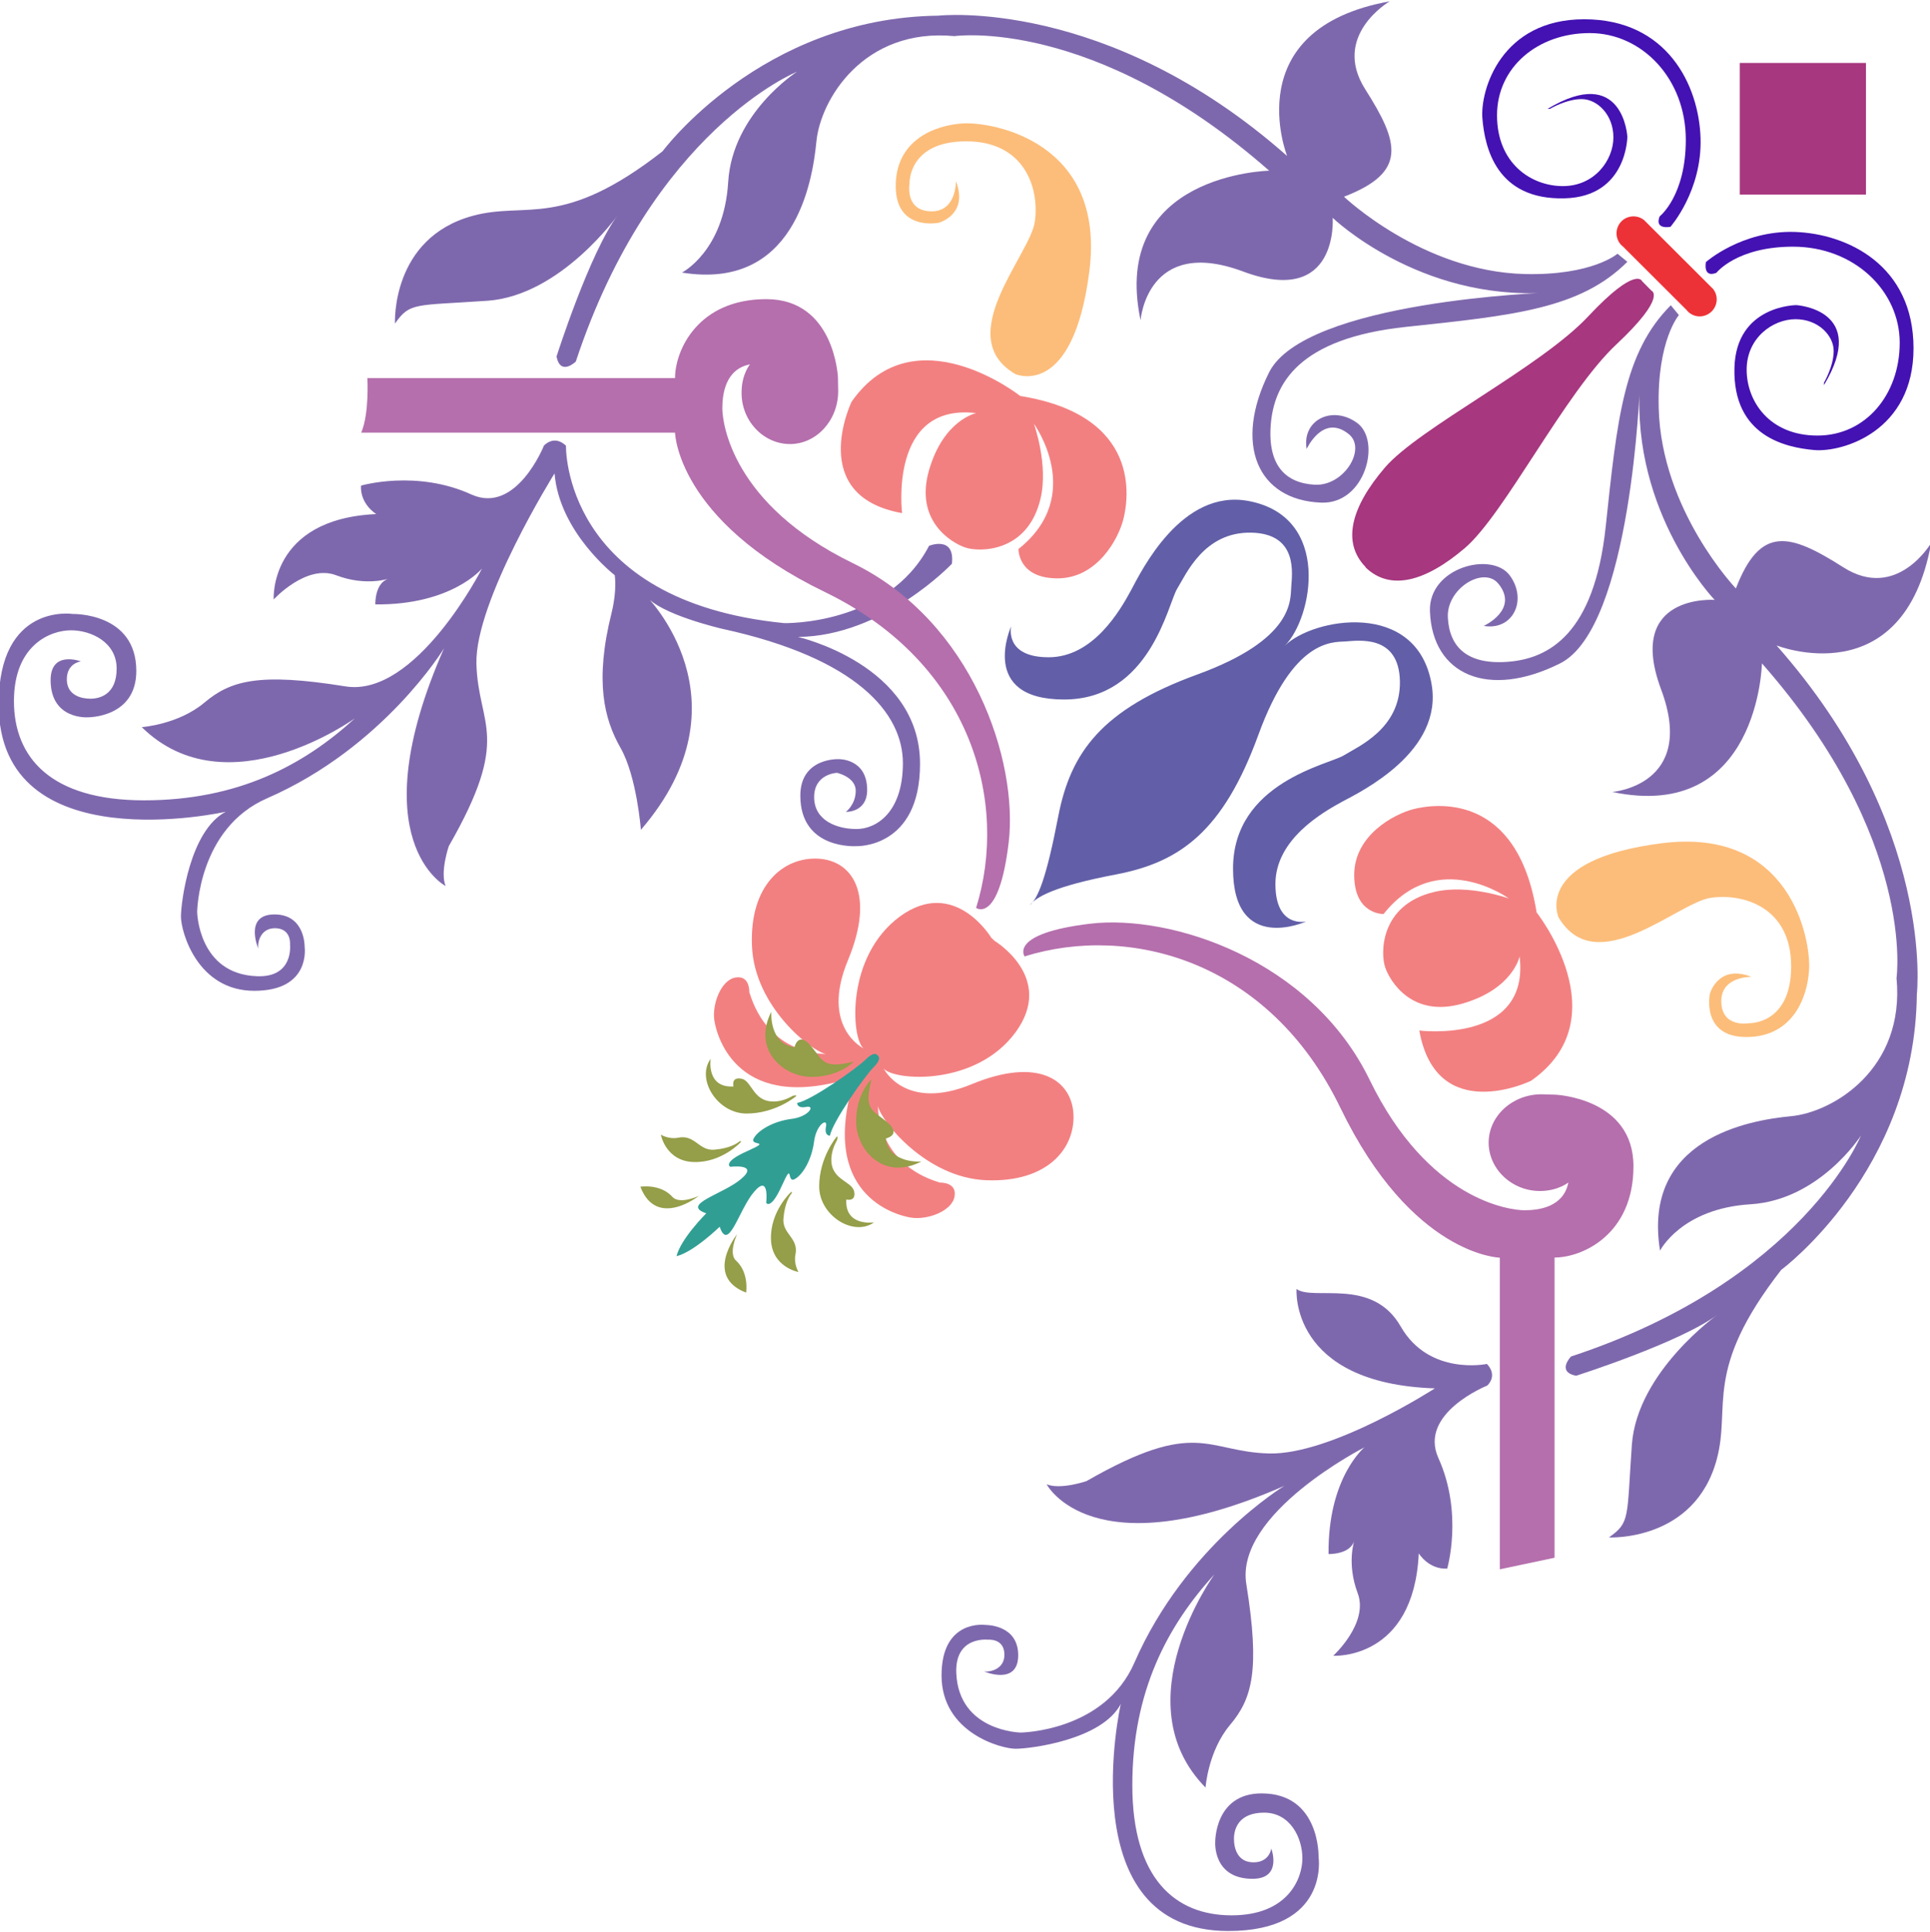 <?xml version="1.0" encoding="utf-8"?>
<!-- Generator: Adobe Illustrator 15.0.0, SVG Export Plug-In . SVG Version: 6.00 Build 0)  -->
<!DOCTYPE svg PUBLIC "-//W3C//DTD SVG 1.1//EN" "http://www.w3.org/Graphics/SVG/1.1/DTD/svg11.dtd">
<svg version="1.1" id="Layer_1" xmlns="http://www.w3.org/2000/svg" xmlns:xlink="http://www.w3.org/1999/xlink" x="0px" y="0px"
	 width="14.527px" height="14.547px" viewBox="0 0 14.527 14.547" enable-background="new 0 0 14.527 14.547" xml:space="preserve">
<path id="_228931800" fill="#7E68AD" d="M11.192,10.268c0,0-0.435,0.092-0.649-0.282s-0.655-0.19-0.784-0.282
	c0,0-0.055,0.711,1.041,0.748c0,0-0.777,0.502-1.249,0.49c-0.472-0.013-0.54-0.27-1.373,0.208c0,0-0.195,0.067-0.3,0.024
	c0,0,0.337,0.649,1.789,0.012c0,0-0.745,0.452-1.128,1.33c-0.226,0.521-0.857,0.527-0.857,0.527s-0.465-0.008-0.484-0.447
	c-0.012-0.282,0.239-0.252,0.239-0.252s0.117-0.012,0.123,0.104c0.006,0.116-0.104,0.141-0.153,0.135c0,0,0.257,0.11,0.257-0.122
	c0-0.233-0.246-0.228-0.246-0.228s-0.331-0.048-0.331,0.38c0,0.43,0.447,0.552,0.558,0.552s0.65-0.067,0.791-0.337
	c0,0-0.386,1.709,0.809,1.709c0.766,0,0.68-0.557,0.68-0.557s0.013-0.479-0.429-0.479c-0.355,0-0.349,0.367-0.349,0.367
	s-0.019,0.276,0.281,0.276c0.227,0,0.141-0.228,0.141-0.228s-0.012,0.104-0.134,0.104c-0.123,0-0.147-0.11-0.147-0.177
	c0-0.068,0.03-0.197,0.227-0.197s0.288,0.19,0.288,0.344s-0.11,0.429-0.533,0.429s-0.747-0.275-0.747-0.98
	c0-0.704,0.264-1.2,0.618-1.587c0,0-0.698,0.963-0.067,1.605c0,0,0.019-0.275,0.185-0.472c0.165-0.196,0.227-0.408,0.122-1.06
	c-0.086-0.533,0.889-1.029,0.889-1.029s-0.276,0.227-0.27,0.803c0,0,0.165,0.006,0.195-0.104c0,0-0.061,0.171,0.024,0.398
	c0.086,0.226-0.184,0.472-0.184,0.472s0.606,0.037,0.644-0.771c0,0,0.073,0.122,0.214,0.115c0,0,0.122-0.416-0.066-0.832
	c-0.153-0.338,0.367-0.546,0.367-0.546S11.278,10.36,11.192,10.268z"/>
<path id="_228931728" fill="#7E68AD" d="M12.485,3.071c-0.013-0.509,0.152-0.699,0.152-0.699l-0.061-0.074
	c-0.355,0.355-0.404,0.858-0.49,1.667c-0.086,0.809-0.429,0.993-0.735,1.017s-0.441-0.11-0.453-0.331
	c-0.013-0.221,0.27-0.392,0.38-0.257c0.159,0.195-0.11,0.318-0.11,0.318c0.221,0.037,0.331-0.196,0.196-0.38
	c-0.135-0.184-0.613-0.061-0.601,0.27c0.018,0.481,0.441,0.662,0.98,0.392c0.538-0.27,0.6-2.095,0.6-2.095
	c-0.062,0.968,0.563,1.617,0.563,1.617s-0.673-0.049-0.403,0.674c0.27,0.723-0.368,0.772-0.368,0.772
	c1.103,0.232,1.127-0.968,1.127-0.968c1.164,1.323,1.013,2.369,1.013,2.369c0.065,0.684-0.477,1.01-0.794,1.04
	s-1.122,0.169-0.986,1.012c0,0,0.16-0.317,0.681-0.349s0.831-0.517,0.831-0.517s-0.438,1.088-2.182,1.663
	c0,0-0.112,0.115,0.038,0.145c0,0,0.785-0.25,1.066-0.461c0,0-0.605,0.428-0.646,0.979c-0.039,0.552-0.011,0.586-0.173,0.699
	c0,0,0.645,0.034,0.812-0.588c0.109-0.404-0.106-0.666,0.485-1.426c0,0,1.007-0.744,1.021-2.075c0,0,0.146-1.266-1.056-2.626
	c0,0,0.956,0.38,1.164-0.772c0,0-0.257,0.441-0.661,0.184c-0.404-0.257-0.625-0.319-0.809,0.159
	C13.067,4.431,12.504,3.843,12.485,3.071L12.485,3.071z"/>
<path id="_228931656" fill="#B56FAD" d="M11.701,11.727v-2.26c0.208,0,0.594-0.172,0.594-0.687s-0.588-0.539-0.588-0.539
	l-0.104-0.003c-0.22,0-0.398,0.164-0.398,0.364c0,0.201,0.179,0.37,0.398,0.364c0.129-0.004,0.202-0.064,0.202-0.064
	c-0.036,0.184-0.22,0.209-0.33,0.209s-0.724-0.074-1.165-0.98c-0.44-0.907-1.494-1.25-2.106-1.177C7.59,7.028,7.712,7.2,7.712,7.2
	c0.785-0.245,1.838,0.025,2.377,1.14c0.539,1.115,1.2,1.128,1.2,1.128v2.346L11.701,11.727z"/>
<path id="_228931584" fill="#F38081" d="M11.438,7.2c0,0-0.049,0.245-0.429,0.355s-0.545-0.166-0.582-0.27s-0.043-0.472,0.367-0.57
	c0.258-0.062,0.563,0.049,0.563,0.049s-0.539-0.392-0.943,0.117c0,0-0.221,0.006-0.221-0.294s0.301-0.459,0.447-0.496
	c0.147-0.037,0.778-0.141,0.926,0.778c0,0,0.631,0.797-0.043,1.268c0,0-0.711,0.344-0.84-0.379
	C10.684,7.758,11.517,7.862,11.438,7.2z"/>
<path id="_228931512" fill="#FCBD7A" d="M11.731,6.906c0,0-0.196-0.435,0.778-0.558c0.974-0.123,1.121,0.729,1.108,0.95
	c-0.012,0.22-0.129,0.509-0.472,0.509s-0.275-0.325-0.275-0.325s0.061-0.227,0.313-0.128c0,0-0.233-0.006-0.227,0.19
	c0.006,0.196,0.208,0.159,0.208,0.159s0.318,0.012,0.318-0.429c0-0.441-0.355-0.551-0.606-0.515
	C12.626,6.796,12.014,7.384,11.731,6.906z"/>
<path id="_228931440" fill="#4412B3" d="M13.729,2.899V2.881c0,0,0.073-0.123,0.073-0.239s-0.116-0.239-0.287-0.239
	c-0.172,0-0.368,0.141-0.368,0.38c0,0.239,0.172,0.496,0.533,0.496s0.619-0.306,0.619-0.699c0-0.392-0.344-0.723-0.803-0.723
	c-0.423,0-0.576,0.196-0.576,0.196s-0.098,0.049-0.08-0.08c0,0,0.27-0.239,0.668-0.227c0.398,0.013,0.895,0.251,0.895,0.876
	c0,0.625-0.533,0.784-0.747,0.766c-0.215-0.019-0.614-0.104-0.601-0.619c0.013-0.472,0.466-0.472,0.466-0.472
	S14.071,2.33,13.729,2.899z"/>
<path id="_228931368" fill="#7E68AD" d="M11.477,2.063c0.509,0.012,0.698-0.153,0.698-0.153l0.074,0.061
	c-0.355,0.355-0.858,0.404-1.667,0.49S9.59,2.89,9.565,3.196c-0.024,0.306,0.11,0.441,0.331,0.453c0.22,0.012,0.392-0.27,0.257-0.38
	C9.958,3.11,9.835,3.38,9.835,3.38c-0.037-0.221,0.196-0.331,0.38-0.196c0.184,0.134,0.062,0.612-0.27,0.6
	c-0.481-0.018-0.662-0.441-0.393-0.98s2.096-0.601,2.096-0.601c-0.968,0.062-1.617-0.563-1.617-0.563s0.049,0.674-0.674,0.404
	c-0.724-0.27-0.772,0.367-0.772,0.367C8.353,1.309,9.553,1.285,9.553,1.285C8.229,0.121,7.184,0.272,7.184,0.272
	C6.502,0.207,6.175,0.749,6.145,1.066c-0.031,0.317-0.17,1.122-1.012,0.986c0,0,0.316-0.16,0.348-0.681
	c0.031-0.52,0.518-0.831,0.518-0.831S4.91,0.979,4.334,2.722c0,0-0.115,0.112-0.145-0.038c0,0,0.25-0.785,0.462-1.066
	c0,0-0.428,0.605-0.979,0.646C3.121,2.302,3.086,2.274,2.973,2.436c0,0-0.033-0.645,0.588-0.812
	c0.404-0.109,0.668,0.107,1.426-0.485c0,0,0.744-1.006,2.075-1.021c0,0,1.267-0.145,2.626,1.056c0,0-0.38-0.956,0.772-1.164
	c0,0-0.441,0.257-0.184,0.662c0.257,0.404,0.318,0.625-0.16,0.809C10.116,1.48,10.705,2.044,11.477,2.063z"/>
<path id="_228931296" fill="#7E68AD" d="M4.174,3.564c0,0-0.6,0.961-0.588,1.433c0.013,0.472,0.27,0.54-0.208,1.373
	c0,0-0.067,0.195-0.024,0.3c0,0-0.65-0.337-0.012-1.789c0,0-0.452,0.745-1.33,1.128C1.49,6.235,1.484,6.866,1.484,6.866
	s0.008,0.465,0.447,0.483c0.282,0.013,0.252-0.238,0.252-0.238s0.012-0.116-0.104-0.123C1.962,6.982,1.937,7.092,1.944,7.141
	c0,0-0.11-0.257,0.122-0.257c0.233,0,0.227,0.245,0.227,0.245s0.049,0.33-0.379,0.33c-0.43,0-0.552-0.446-0.552-0.558
	c0-0.11,0.067-0.648,0.337-0.79c0,0-1.709,0.386-1.709-0.809c0-0.766,0.557-0.68,0.557-0.68s0.479-0.013,0.479,0.429
	c0,0.355-0.367,0.349-0.367,0.349S0.381,5.419,0.381,5.12c0-0.227,0.228-0.141,0.228-0.141S0.503,4.991,0.503,5.114
	c0,0.122,0.111,0.146,0.178,0.146c0.068,0,0.197-0.03,0.197-0.227s-0.19-0.288-0.344-0.288s-0.429,0.11-0.429,0.533
	s0.275,0.747,0.979,0.747c0.705,0,1.201-0.263,1.588-0.618c0,0-0.963,0.698-1.605,0.067c0,0,0.275-0.019,0.472-0.185
	c0.196-0.165,0.408-0.227,1.06-0.122C3.132,5.254,3.628,4.28,3.628,4.28s-0.227,0.276-0.803,0.27c0,0-0.006-0.165,0.104-0.195
	c0,0-0.171,0.062-0.398-0.024C2.305,4.244,2.06,4.513,2.06,4.513S2.023,3.907,2.832,3.87c0,0-0.122-0.073-0.115-0.214
	c0,0,0.416-0.123,0.832,0.067c0.338,0.152,0.545-0.368,0.545-0.368s0.074-0.086,0.166,0c0,0-0.03,1.17,1.643,1.336
	c0,0,0.777,0.019,1.09-0.582c0,0,0.196-0.08,0.172,0.135c0,0-0.515,0.545-1.158,0.551c0,0,0.919,0.209,0.918,0.956
	c0,0.637-0.478,0.619-0.478,0.619S6.024,6.4,6.024,5.99c0-0.288,0.288-0.275,0.288-0.275s0.215-0.007,0.215,0.232
	c0,0.171-0.16,0.165-0.16,0.165s0.074-0.055,0.074-0.159S6.3,5.818,6.3,5.818S6.128,5.824,6.128,6.001S6.3,6.241,6.447,6.241
	s0.349-0.123,0.349-0.496c0-0.374-0.343-0.79-1.359-1.011c0,0-0.478-0.11-0.576-0.251c0,0,0.803,0.79-0.037,1.764
	c0,0-0.031-0.404-0.154-0.618c-0.122-0.215-0.196-0.5-0.066-1.018C4.646,4.439,4.627,4.33,4.627,4.33S4.211,4.01,4.174,3.564z"/>
<path id="_228931224" fill="#B56FAD" d="M2.719,3.257h2.362c0,0,0.013,0.661,1.128,1.2C7.323,4.997,7.592,6.05,7.347,6.835
	c0,0,0.171,0.122,0.245-0.49c0.074-0.613-0.269-1.667-1.176-2.107C5.51,3.796,5.437,3.184,5.437,3.074s0.024-0.295,0.208-0.331
	c0,0-0.061,0.073-0.063,0.202c-0.007,0.22,0.163,0.398,0.364,0.398c0.2,0,0.363-0.179,0.363-0.398L6.307,2.84
	c0,0-0.025-0.588-0.539-0.588c-0.516,0-0.687,0.386-0.687,0.594H2.765C2.765,2.846,2.781,3.11,2.719,3.257z"/>
<path id="_228931152" fill="#F38081" d="M7.348,3.11c0,0-0.245,0.049-0.355,0.429s0.165,0.545,0.27,0.582
	c0.104,0.037,0.472,0.043,0.569-0.367C7.893,3.496,7.782,3.19,7.782,3.19s0.393,0.539-0.116,0.943c0,0-0.006,0.221,0.294,0.221
	c0.301,0,0.46-0.301,0.496-0.447C8.493,3.76,8.598,3.128,7.679,2.981c0,0-0.797-0.631-1.269,0.043c0,0-0.343,0.71,0.38,0.839
	C6.79,3.864,6.686,3.031,7.348,3.11z"/>
<path id="_228931080" fill="#FCBD7A" d="M7.642,2.816c0,0,0.435,0.196,0.558-0.778c0.122-0.974-0.729-1.121-0.95-1.109
	c-0.22,0.013-0.508,0.129-0.508,0.472c0,0.343,0.324,0.276,0.324,0.276s0.227-0.061,0.129-0.313c0,0,0.006,0.233-0.19,0.227
	C6.809,1.585,6.846,1.382,6.846,1.382S6.833,1.064,7.273,1.064c0.441,0,0.552,0.355,0.516,0.606
	C7.752,1.922,7.163,2.535,7.642,2.816z"/>
<path id="_228931008" fill="#4412B3" d="M11.667,0.819c0,0,0.122-0.073,0.238-0.073s0.239,0.116,0.239,0.288
	c0,0.171-0.141,0.367-0.38,0.367s-0.496-0.171-0.496-0.533s0.307-0.619,0.698-0.619c0.393,0,0.723,0.343,0.723,0.803
	c0,0.423-0.196,0.576-0.196,0.576s-0.049,0.098,0.08,0.08c0,0,0.239-0.27,0.227-0.668c-0.012-0.398-0.251-0.895-0.876-0.895
	s-0.784,0.533-0.766,0.748s0.104,0.614,0.619,0.6c0.472-0.012,0.472-0.465,0.472-0.465s-0.031-0.551-0.601-0.208"/>
<path id="_228930936" fill="#A7377F" d="M10.279,4.272c0.184,0.177,0.447,0.11,0.748-0.147c0.3-0.258,0.753-1.17,1.139-1.532
	s0.264-0.405,0.264-0.405l-0.07-0.071c0,0-0.043-0.122-0.405,0.264c-0.361,0.386-1.273,0.839-1.531,1.139
	c-0.257,0.3-0.324,0.564-0.146,0.748L10.279,4.272z"/>
<path id="_228930864" fill="#625FA8" d="M7.75,6.815c0.061-0.049,0.124-0.194,0.216-0.672C8.059,5.665,8.291,5.34,9.014,5.077
	C9.737,4.813,9.712,4.52,9.719,4.421c0.006-0.098,0.055-0.404-0.301-0.411S8.928,4.323,8.86,4.433S8.658,5.266,8.009,5.266
	S7.611,4.715,7.611,4.715S7.556,4.948,7.893,4.948s0.539-0.355,0.619-0.502c0.079-0.147,0.381-0.771,0.888-0.674
	c0.626,0.12,0.48,0.881,0.271,1.089c0.209-0.208,0.991-0.351,1.104,0.287c0.091,0.509-0.526,0.809-0.674,0.888
	C9.955,6.116,9.6,6.318,9.6,6.655c0,0.337,0.232,0.282,0.232,0.282S9.281,7.188,9.281,6.539s0.723-0.784,0.833-0.852
	s0.429-0.202,0.423-0.558c-0.007-0.355-0.313-0.306-0.411-0.3c-0.098,0.006-0.392-0.018-0.655,0.705
	C9.207,6.257,8.883,6.49,8.405,6.582C7.927,6.673,7.8,6.754,7.75,6.815z"/>
<path id="_228930792" fill="#F38081" d="M6.437,8.106c-0.882,0.289-1.041-0.3-1.06-0.423c-0.019-0.122,0.05-0.306,0.159-0.324
	c0.11-0.019,0.104,0.11,0.104,0.11c0.147,0.484,0.575,0.465,0.575,0.465C6.113,7.917,5.677,7.58,5.66,7.12
	C5.641,6.661,5.898,6.452,6.156,6.464C6.414,6.476,6.591,6.728,6.382,7.23C6.173,7.733,6.499,7.892,6.499,7.892
	C6.407,7.813,6.365,7.2,6.774,6.899c0.411-0.3,0.687,0.16,0.687,0.16l0.025,0.024c0,0,0.459,0.275,0.159,0.687
	c-0.3,0.41-0.913,0.367-0.993,0.275c0,0,0.16,0.324,0.662,0.117C7.816,7.954,8.067,8.131,8.08,8.389
	c0.012,0.257-0.196,0.514-0.656,0.496C6.965,8.867,6.628,8.432,6.609,8.328c0,0-0.018,0.429,0.466,0.575c0,0,0.129-0.006,0.11,0.104
	S6.983,9.185,6.86,9.167C6.738,9.149,6.15,8.989,6.437,8.106L6.437,8.106z"/>
<path id="_228930720" fill="#ED3237" d="M12.216,1.856c-0.056-0.043-0.064-0.124-0.021-0.179s0.124-0.064,0.179-0.021l0.52,0.519
	c0.044,0.055,0.034,0.135-0.021,0.179c-0.056,0.044-0.136,0.035-0.179-0.021L12.216,1.856z"/>
<polygon id="_228930648" fill="#A7377F" points="13.095,0.474 13.095,1.465 14.045,1.465 14.045,0.474 "/>
<path id="_228930576" fill="#959E48" d="M5.548,9.291c0,0-0.252,0.318,0.068,0.44c0,0,0.024-0.15-0.076-0.241
	C5.48,9.436,5.548,9.291,5.548,9.291z"/>
<path id="_228930504" fill="#959E48" d="M5.953,8.975c0,0-0.156,0.143-0.15,0.354s0.207,0.247,0.207,0.247s-0.037-0.061-0.023-0.13
	c0.027-0.128-0.102-0.156-0.09-0.275c0.01-0.119,0.051-0.173,0.051-0.173S5.974,8.967,5.953,8.975z"/>
<path id="_228930432" fill="#959E48" d="M6.298,8.557c0,0-0.132,0.155-0.132,0.375c0,0.219,0.259,0.381,0.413,0.27
	c0,0-0.221,0.035-0.209-0.172c0,0,0.075,0.021,0.059-0.061c-0.018-0.082-0.19-0.085-0.17-0.266C6.267,8.637,6.3,8.584,6.3,8.584
	S6.31,8.55,6.298,8.557z"/>
<path id="_228930360" fill="#959E48" d="M6.56,8.125c0,0-0.116,0.104-0.116,0.318S6.65,8.891,6.935,8.744
	c0,0-0.24,0.021-0.268-0.173c0,0,0.125-0.027,0.011-0.123C6.564,8.354,6.501,8.357,6.56,8.125z"/>
<path id="_228930288" fill="#319E94" d="M5.092,9.457c0.032-0.132,0.224-0.323,0.224-0.323C5.119,9.067,5.445,8.991,5.58,8.874
	c0.137-0.117-0.084-0.09-0.084-0.09S5.435,8.75,5.626,8.665S5.64,8.631,5.673,8.57s0.146-0.128,0.28-0.146
	C6.087,8.409,6.14,8.319,6.069,8.333S6,8.303,6,8.303C6.101,8.288,6.453,8.04,6.517,7.975C6.582,7.91,6.603,7.942,6.603,7.942
	l0.006,0.006c0,0,0.032,0.021-0.033,0.086C6.511,8.098,6.263,8.45,6.247,8.55c0,0-0.044,0.002-0.03-0.069
	c0.016-0.07-0.074-0.018-0.09,0.116c-0.018,0.134-0.084,0.247-0.146,0.28S5.972,8.733,5.886,8.924S5.767,9.055,5.767,9.055
	s0.027-0.221-0.09-0.084C5.56,9.106,5.484,9.432,5.417,9.235C5.417,9.235,5.224,9.424,5.092,9.457z"/>
<path id="_228930216" fill="#959E48" d="M5.26,9.003c0,0-0.317,0.251-0.44-0.069c0,0,0.149-0.025,0.241,0.076
	C5.115,9.071,5.26,9.003,5.26,9.003z"/>
<path id="_228930144" fill="#959E48" d="M5.576,8.598c0,0-0.143,0.156-0.354,0.15S4.974,8.542,4.974,8.542s0.06,0.037,0.13,0.023
	c0.128-0.027,0.156,0.102,0.275,0.09c0.118-0.01,0.173-0.052,0.173-0.052S5.583,8.578,5.576,8.598z"/>
<path id="_228930024" fill="#959E48" d="M5.993,8.252c0,0-0.154,0.131-0.374,0.131c-0.219,0-0.381-0.258-0.27-0.412
	c0,0-0.035,0.221,0.172,0.208c0,0-0.021-0.074,0.061-0.058s0.085,0.189,0.266,0.17C5.913,8.284,5.966,8.25,5.966,8.25
	S6,8.241,5.993,8.252z"/>
<path id="_228930048" fill="#959E48" d="M6.426,7.992c0,0-0.104,0.115-0.318,0.115S5.66,7.901,5.806,7.616
	c0,0-0.02,0.24,0.174,0.268c0,0,0.027-0.124,0.123-0.011C6.197,7.986,6.193,8.049,6.426,7.992z"/>
</svg>
